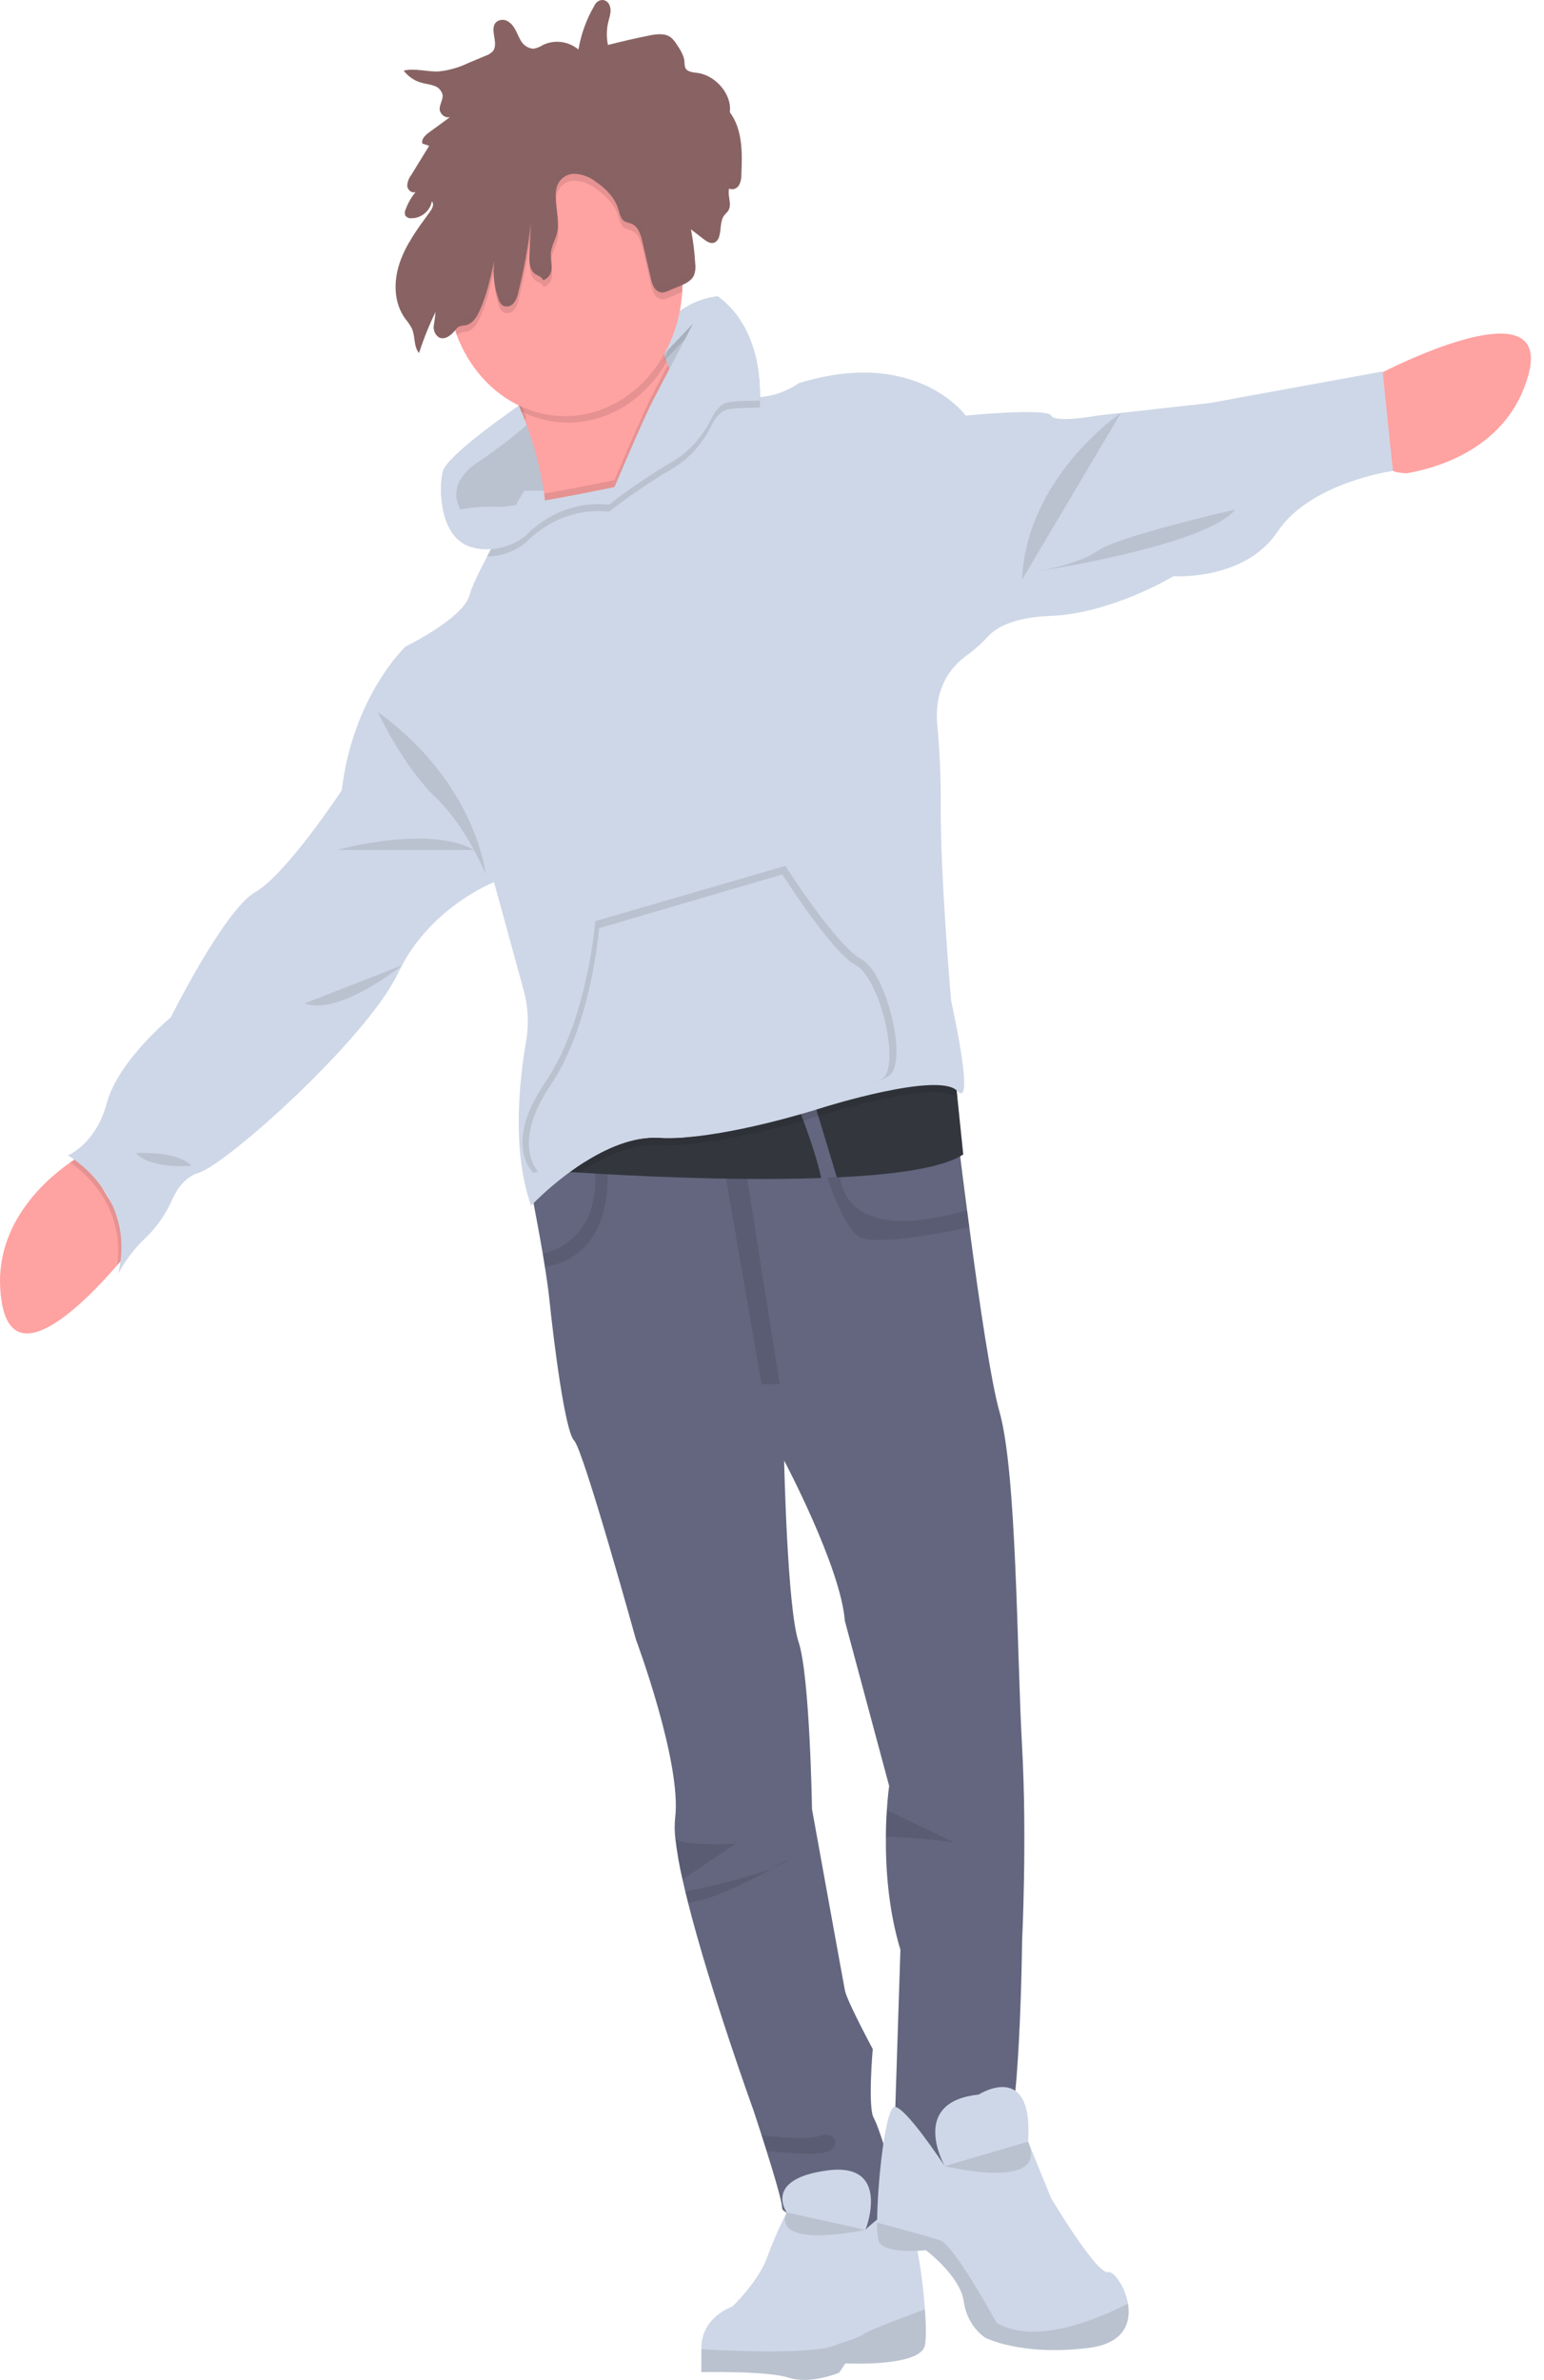 <svg width="255" height="393" viewBox="0 0 255 393" fill="none" xmlns="http://www.w3.org/2000/svg">
<path d="M168.8 320.605C168.8 320.605 168.511 351.811 165.619 356.056C162.726 360.302 147.598 356.252 147.598 356.252L148.708 321.954C146.704 315.369 146.26 308.468 146.31 303.295C146.31 301.642 146.382 300.141 146.465 298.924C146.626 296.4 146.848 294.912 146.848 294.912L139.536 267.673C138.854 258.779 129.504 241.179 129.504 241.179C129.504 241.179 130.015 265.522 131.886 271.124C133.757 276.725 134.107 298.747 134.107 298.747C134.107 298.747 139.209 326.957 139.548 328.698C139.886 330.439 144.139 338.356 144.139 338.356C144.139 338.356 143.289 348.013 144.311 349.754C145.333 351.495 149.58 365.02 148.558 367.531C147.537 370.041 129.177 366.559 129.177 364.629C129.177 363.613 127.844 359.122 126.584 355.123L125.773 352.561C125.007 350.183 124.413 348.404 124.413 348.404C124.413 348.404 117.329 328.811 113.626 314.158C113.471 313.527 113.326 312.946 113.182 312.36C113.015 311.666 112.86 310.991 112.716 310.329C112.202 308.13 111.811 305.897 111.544 303.642C111.405 302.534 111.388 301.411 111.494 300.299C112.682 291.215 105.032 270.739 105.032 270.739C105.032 270.739 96.36 239.438 94.828 237.892C93.295 236.347 91.424 221.283 90.747 214.71C90.591 213.171 90.319 211.253 89.992 209.216C89.881 208.49 89.759 207.752 89.636 207.008C88.598 200.921 87.321 194.619 87.321 194.619L106.392 180.318L156.553 174.136C156.553 174.136 157.952 186.349 159.712 199.81C159.834 200.744 159.962 201.703 160.089 202.643C161.755 215.297 163.715 228.392 165.053 233.06C167.94 243.109 167.94 273.054 168.795 288.313C169.65 303.573 168.8 320.605 168.8 320.605Z" fill="#63667E"/>
<path opacity="0.1" d="M119.461 191.982L125.774 228.601H128.771L122.776 190.708L119.461 191.982Z" fill="black"/>
<path opacity="0.1" d="M90.014 209.222C89.903 208.497 89.781 207.758 89.659 207.014C92.596 206.333 99.241 203.551 98.209 192.398H100.246C100.246 192.398 102.178 207.09 90.014 209.222Z" fill="black"/>
<path opacity="0.1" d="M160.112 202.668C156.303 203.463 144.4 205.79 141.907 204.251C138.937 202.416 136 192.468 136 192.468L138.72 191.982C138.72 191.982 136.322 206.573 159.734 199.836C159.856 200.769 159.984 201.715 160.112 202.668Z" fill="black"/>
<path d="M159.084 190.632C155.653 192.897 147.598 193.988 138.221 194.417C137.366 194.455 136.505 194.493 135.628 194.518C120.427 195.06 102.678 194.083 95.605 193.622C93.612 193.496 92.468 193.408 92.468 193.408L98.675 188.531L108.879 184.28L130.343 179.498L157.846 178.628L158.124 181.309L159.084 190.632Z" fill="#33363D"/>
<path d="M138.221 194.442C137.366 194.48 136.505 194.518 135.628 194.543C134.551 189.358 131.153 181.069 131.153 181.069L134.04 180.634L138.221 194.442Z" fill="#63667E"/>
<path d="M22.415 205.197C22.415 205.197 21.216 206.774 19.373 208.907C13.776 215.372 2.256 226.923 0.291 215.051C-1.747 202.744 7.442 194.865 11.6 191.95C12.777 191.124 13.549 190.689 13.549 190.689L22.415 205.197Z" fill="#FFA2A2"/>
<path d="M228.171 61.568C228.171 61.568 229.927 60.651 232.502 59.505C240.317 56.034 255.656 50.48 252.385 62.061C248.994 74.066 237.328 77.288 232.325 78.157C229.5 78 230 77.5 230 77.5L228.171 61.568Z" fill="#FFA2A2"/>
<path d="M125.457 66.166C125.457 66.166 118.956 61.53 117.746 61.965C116.535 62.401 117.746 68.62 117.746 68.62C116.178 72.019 113.698 74.763 110.667 76.455C107.192 78.519 103.827 80.815 100.59 83.331C98.085 83.053 95.555 83.374 93.165 84.272C90.775 85.171 88.576 86.627 86.711 88.548C85.406 89.544 83.931 90.215 82.381 90.515C80.832 90.815 79.244 90.738 77.722 90.289C72.681 88.699 72.431 80.877 73.131 77.906C73.686 75.572 82.092 69.516 85.711 66.993C86.711 66.299 87.344 65.876 87.344 65.876C87.344 65.876 103.677 65.246 107.364 57.329C108.498 54.882 110.189 52.826 112.26 51.374L112.355 51.317L112.821 51.002L112.971 50.907C114.687 49.833 116.574 49.159 118.523 48.926C126.501 54.717 125.457 66.166 125.457 66.166Z" fill="#CED7E7"/>
<path opacity="0.1" d="M125.457 66.166C125.457 66.166 118.956 61.53 117.746 61.965C116.535 62.401 117.746 68.62 117.746 68.62C116.178 72.019 113.698 74.763 110.667 76.455C107.192 78.519 103.827 80.815 100.59 83.331C98.085 83.053 95.555 83.374 93.165 84.272C90.775 85.171 88.576 86.627 86.711 88.548C85.406 89.544 83.931 90.215 82.381 90.515C80.832 90.815 79.244 90.738 77.722 90.289C72.681 88.699 72.431 80.877 73.131 77.906C73.686 75.572 82.092 69.516 85.711 66.993C86.711 66.299 87.344 65.876 87.344 65.876C87.344 65.876 103.677 65.246 107.364 57.329C108.498 54.882 110.189 52.826 112.26 51.374L112.355 51.317L112.821 51.002L112.971 50.907C114.687 49.833 116.574 49.159 118.523 48.926C126.501 54.717 125.457 66.166 125.457 66.166Z" fill="black"/>
<path opacity="0.1" d="M158.124 181.334C155.065 178.047 136.022 184.034 136.022 184.034C136.022 184.034 122.909 188.311 112.904 189.005C111.542 189.107 110.176 189.126 108.813 189.061C104.61 188.815 100.229 190.746 96.554 193.061L95.627 193.691C93.634 193.565 92.49 193.477 92.49 193.477L98.697 188.601L108.901 184.349L130.365 179.568L157.869 178.697L158.124 181.334Z" fill="black"/>
<path opacity="0.1" d="M19.372 208.907C20.644 199.28 14.07 193.685 11.6 191.95C12.777 191.124 13.549 190.689 13.549 190.689L22.432 205.197C22.432 205.197 21.216 206.774 19.372 208.907Z" fill="black"/>
<path d="M230.031 77.761C230.031 77.761 216.424 79.653 210.989 87.803C205.553 95.953 193.811 95.146 193.811 95.146C193.811 95.146 183.607 101.328 173.408 101.713C167.351 101.94 164.525 103.668 163.237 105.037C162.19 106.182 161.048 107.211 159.828 108.109C155.198 111.377 154.471 116.013 154.787 119.59C155.184 123.839 155.379 128.11 155.37 132.383C155.248 144.368 157.086 165.273 157.086 165.273C157.086 165.273 161.166 183.434 158.102 180.154C155.037 176.874 136 182.854 136 182.854C136 182.854 122.886 187.131 112.882 187.831C111.52 187.932 110.154 187.949 108.79 187.882C104.588 187.636 100.207 189.566 96.532 191.887C93.369 193.914 90.411 196.328 87.71 199.085C84.457 189.919 85.811 178.129 86.877 172.036C87.375 169.222 87.246 166.312 86.5 163.57L81.586 145.668C81.586 145.668 70.877 149.818 65.775 160.637C60.673 171.455 37.377 192.323 32.78 193.679C30.676 194.31 29.321 196.171 28.472 198.025C27.38 200.505 25.847 202.7 23.969 204.472C22.23 206.136 20.731 208.101 19.528 210.294C22.593 197.155 11.2 190.777 11.2 190.777C11.2 190.777 15.786 189.036 17.657 182.097C19.528 175.158 28.206 167.998 28.206 167.998C28.206 167.998 37.05 150.222 42.152 147.32C47.254 144.419 56.437 130.516 56.437 130.516C58.302 114.865 66.985 106.753 66.985 106.753C66.985 106.753 76.512 102.116 77.534 98.287C77.889 96.975 79.055 94.534 80.448 91.897C81.747 89.412 83.224 86.769 84.418 84.706C85.612 82.643 86.55 81.054 86.55 81.054L101.817 80.89L104.593 80.858L112.727 63.46C112.727 63.46 115.619 60.18 120.632 64.041C122.074 65.134 123.787 65.669 125.518 65.567C127.791 65.4 129.994 64.612 131.942 63.271C151.329 57.278 159.49 68.62 159.49 68.62C159.49 68.62 172.92 67.327 173.597 68.62C174.274 69.913 181.247 68.62 181.247 68.62L199.785 66.551L228.355 61.341L230.031 77.761Z" fill="#CED7E7"/>
<path d="M118.484 71.964L109.812 88.188C109.812 88.188 86.178 107.705 89.581 92.44C90.132 89.872 90.329 87.222 90.164 84.586C90.114 83.558 90.009 82.53 89.875 81.514C89.259 77.304 88.169 73.202 86.633 69.308C86.461 68.841 86.283 68.393 86.078 67.952C85.811 67.321 85.55 66.69 85.29 66.097C84.195 63.579 82.95 61.149 81.564 58.824C81.564 58.824 107.241 35.061 108.091 49.936C108.277 53.296 108.952 56.598 110.09 59.707L110.289 60.23C111.718 63.897 113.773 67.206 116.335 69.964C117.005 70.692 117.724 71.361 118.484 71.964Z" fill="#FFA2A2"/>
<path d="M84.14 87.034L88.138 100.552L104.399 103.548L113.726 91.891C113.726 91.891 119.084 83.198 119.422 83.003C119.761 82.807 120.61 74.506 120.61 74.506L121.61 69.813L115.319 67.409L106.475 78.322L102.861 80.846L98.847 81.956L85.523 86.371L84.14 87.034Z" fill="#CED7E7"/>
<path opacity="0.1" d="M125.457 67.327C125.457 67.327 121.016 67.277 119.833 67.712C118.65 68.147 117.746 69.775 117.746 69.775C116.179 73.176 113.7 75.923 110.667 77.616C107.192 79.68 103.827 81.976 100.59 84.492C98.085 84.212 95.555 84.532 93.165 85.431C90.774 86.329 88.576 87.786 86.711 89.708C84.85 91.127 82.661 91.887 80.421 91.891C81.72 89.406 83.197 86.763 84.39 84.7C89.875 84.019 101.484 81.603 101.484 81.603L101.79 80.883C102.867 78.36 106.514 69.838 107.858 67.264C109.423 64.261 114.331 54.881 114.487 54.585L109.668 59.593L112.244 52.541L112.338 52.484L112.804 52.169L112.954 52.074C114.67 51 116.558 50.326 118.506 50.093C124.585 54.509 125.451 62.142 125.518 65.58C125.527 66.163 125.506 66.746 125.457 67.327Z" fill="black"/>
<path opacity="0.1" d="M85.695 65.838L86.955 68.993C86.955 68.993 86.85 69.094 86.627 69.283C86.455 68.816 86.278 68.368 86.072 67.927C85.806 67.296 85.545 66.665 85.284 66.072C85.417 65.984 85.539 65.889 85.662 65.813L85.695 65.838Z" fill="black"/>
<path opacity="0.1" d="M116.358 69.964C114.828 72.194 112.885 74.013 110.667 75.294C107.191 77.359 103.826 79.657 100.59 82.176C96.981 81.771 93.347 82.61 90.164 84.586C90.114 83.558 90.008 82.53 89.875 81.514C95.338 80.555 101.484 79.275 101.484 79.275C101.484 79.275 106.27 67.977 107.858 64.936C108.413 63.914 109.323 62.129 110.312 60.23C111.741 63.897 113.796 67.206 116.358 69.964Z" fill="black"/>
<path d="M125.457 66.166C125.457 66.166 121.016 66.116 119.827 66.551C118.639 66.987 117.746 68.62 117.746 68.62C116.178 72.019 113.698 74.763 110.667 76.455C107.192 78.519 103.827 80.815 100.59 83.331C98.085 83.053 95.555 83.374 93.165 84.272C90.775 85.171 88.576 86.627 86.711 88.548C85.406 89.544 83.931 90.215 82.381 90.515C80.832 90.815 79.244 90.738 77.722 90.289C72.681 88.699 72.431 80.877 73.131 77.906C73.686 75.572 82.092 69.516 85.711 66.993L86.972 70.178C84.346 72.465 81.596 74.561 78.738 76.455C73.314 80.145 76.057 84.132 76.057 84.132C78.008 83.748 79.99 83.6 81.969 83.69C84.779 83.905 101.484 80.429 101.484 80.429C101.484 80.429 106.27 69.125 107.858 66.091C109.446 63.056 114.331 53.708 114.487 53.411L109.668 58.458L112.244 51.405L112.338 51.349L112.804 51.033L112.954 50.939C114.67 49.864 116.558 49.191 118.506 48.958C126.501 54.717 125.457 66.166 125.457 66.166Z" fill="#CED7E7"/>
<path opacity="0.1" d="M110.112 59.719C107.614 64.105 103.827 67.34 99.425 68.848C95.023 70.356 90.293 70.038 86.078 67.952C84.795 64.774 83.285 61.721 81.564 58.824C81.564 58.824 107.241 35.061 108.091 49.936C108.283 53.302 108.966 56.608 110.112 59.719Z" fill="black"/>
<path d="M112.727 46.592C112.727 47.143 112.71 47.686 112.677 48.22C112.312 53.99 109.968 59.367 106.15 63.194C102.332 67.021 97.344 68.992 92.26 68.684C87.175 68.376 82.401 65.812 78.963 61.545C75.525 57.278 73.698 51.649 73.876 45.867C74.053 40.086 76.221 34.614 79.912 30.63C83.603 26.645 88.524 24.466 93.614 24.561C98.705 24.657 103.56 27.018 107.134 31.138C110.708 35.258 112.716 40.807 112.727 46.592Z" fill="#FFA2A2"/>
<path opacity="0.1" d="M62.377 117.559C62.377 117.559 66.646 126.636 71.898 131.632C77.15 136.628 80.226 144.387 80.226 144.387C80.226 144.387 78.7 129.342 62.377 117.559Z" fill="black"/>
<path opacity="0.1" d="M55.743 140.356C55.743 140.356 70.733 136.105 78.278 140.356H55.743Z" fill="black"/>
<path opacity="0.1" d="M50.302 165.696L66.43 159.388C66.43 159.388 56.098 167.79 50.302 165.696Z" fill="black"/>
<path opacity="0.1" d="M22.415 190.392C22.415 190.392 29.388 190.007 31.598 192.518C31.598 192.518 24.797 193.098 22.415 190.392Z" fill="black"/>
<path opacity="0.1" d="M185.128 68.179C185.128 68.179 169.494 78.726 168.8 95.726L185.128 68.179Z" fill="black"/>
<path opacity="0.1" d="M204.015 84.132C204.015 84.132 184.628 88.579 181.397 90.894C178.166 93.21 171.199 94.37 171.199 94.37C171.199 94.37 199.252 90.125 204.015 84.132Z" fill="black"/>
<path opacity="0.1" d="M147.148 177.372C145.738 179.038 128.333 183.731 112.777 187.655C111.365 187.761 109.949 187.78 108.535 187.711C104.177 187.459 99.652 189.446 95.821 191.831C91.124 192.966 88.088 193.679 88.088 193.679C88.088 193.679 82.974 189.099 90.025 178.76C97.076 168.421 98.314 152.108 98.314 152.108L129.704 142.987C129.704 142.987 138.171 156.234 142.224 158.36C146.276 160.486 149.757 174.307 147.148 177.372Z" fill="black"/>
<path d="M146.038 177.833C144.672 179.46 127.889 184.015 112.888 187.831C111.526 187.932 110.16 187.949 108.796 187.882C104.593 187.636 100.213 189.566 96.537 191.887C92.007 192.985 89.076 193.679 89.076 193.679C89.076 193.679 84.146 189.232 90.947 179.17C97.748 169.109 98.936 153.275 98.936 153.275L129.204 144.393C129.204 144.393 137.366 157.262 141.274 159.331C145.183 161.4 148.536 174.862 146.038 177.833Z" fill="#CED7E7"/>
<path opacity="0.1" d="M121.465 304.475L112.727 310.354C112.213 308.155 111.822 305.922 111.555 303.667C112.827 304.872 121.465 304.475 121.465 304.475Z" fill="black"/>
<path opacity="0.1" d="M113.204 312.385C116.291 311.716 123.619 310.051 127.639 308.487C123.997 310.505 117.407 313.88 113.665 314.164C113.493 313.577 113.348 312.972 113.204 312.385Z" fill="black"/>
<path opacity="0.1" d="M130.215 306.998C129.893 307.446 128.949 307.95 127.644 308.461C129.204 307.629 130.215 306.998 130.215 306.998Z" fill="black"/>
<path opacity="0.1" d="M135.489 355.571C133.013 355.804 128.988 355.425 126.606 355.148L125.796 352.587C128.344 352.896 133.402 353.382 135.489 352.675C138.337 351.716 139.192 355.236 135.489 355.571Z" fill="black"/>
<path opacity="0.1" d="M157.613 304.229C157.202 304.166 150.596 303.32 146.343 303.295C146.343 301.642 146.415 300.141 146.498 298.924C149.43 300.33 157.175 304.058 157.613 304.229Z" fill="black"/>
<path d="M152.75 387.307C151.984 390.896 139.614 390.265 139.614 390.265L138.593 391.804C138.593 391.804 133.835 393.785 130.265 392.624C126.695 391.464 115.83 391.71 115.83 391.71V387.742C115.83 382.576 120.932 380.885 120.932 380.885C120.932 380.885 125.224 376.829 126.712 372.722C127.639 370.18 128.717 367.713 129.937 365.335C129.937 365.335 125.946 359.828 136.655 358.397C147.204 357.009 143.067 367.89 142.951 368.193C143.123 368.016 147.081 363.973 149.28 365.247C150.868 366.174 152.306 374.955 152.755 381.314C152.961 384.014 152.972 386.253 152.75 387.307Z" fill="#CED7E7"/>
<path opacity="0.1" d="M152.75 387.307C151.984 390.896 139.614 390.265 139.614 390.265L138.593 391.804C138.593 391.804 133.835 393.785 130.265 392.624C126.695 391.464 115.83 391.71 115.83 391.71V387.925C122.37 388.291 135.461 388.783 138.404 387.061C138.404 387.061 141.929 386.045 142.74 385.37C143.423 384.796 150.607 382.128 152.733 381.339C152.961 384.014 152.972 386.253 152.75 387.307Z" fill="black"/>
<path d="M179.826 387.704C168.561 389.105 162.693 386.007 162.693 386.007C161.76 385.357 160.962 384.486 160.354 383.453C159.745 382.419 159.34 381.249 159.168 380.021C158.574 375.82 152.916 371.574 152.916 371.574C152.916 371.574 145.949 372.344 145.094 370.022C144.888 369.038 144.81 368.024 144.861 367.013C144.861 360.787 146.232 347.711 147.814 347.9C149.68 348.133 155.448 356.813 156.025 357.684C155.52 356.75 150.501 347.029 161.633 345.875C161.633 345.875 170.727 340.034 169.794 353.653L173.619 363.02C173.619 363.02 181.147 375.637 183.013 375.195C183.907 374.987 185.789 377.51 186.288 380.361C186.827 383.471 185.711 386.972 179.826 387.704Z" fill="#CED7E7"/>
<path opacity="0.1" d="M112.727 46.592C112.727 47.143 112.71 47.686 112.677 48.22L112.205 48.422L110.378 49.179C110.07 49.329 109.741 49.414 109.407 49.431C109.146 49.419 108.89 49.339 108.661 49.198C108.431 49.057 108.232 48.858 108.08 48.617C107.817 48.161 107.629 47.654 107.525 47.122L106.142 41.085C105.865 39.887 105.437 38.505 104.255 38.057C103.909 37.971 103.57 37.858 103.239 37.717C102.5 37.319 102.345 36.386 102.095 35.604C101.54 33.781 100.057 32.323 98.453 31.188C97.368 30.325 96.079 29.855 94.755 29.838C94.046 29.851 93.361 30.13 92.807 30.633C91.646 31.749 91.807 33.257 91.946 34.847C92.085 36.436 92.457 38.133 92.046 39.723C91.769 40.757 91.174 41.722 91.069 42.795C90.98 43.659 91.23 44.536 91.186 45.4C91.177 45.867 91.03 46.317 90.767 46.676C90.505 47.036 90.144 47.284 89.742 47.381C89.67 46.857 88.998 46.687 88.548 46.403C87.532 45.772 87.477 44.397 87.521 43.249C87.599 41.533 87.671 39.811 87.743 38.095C87.295 41.933 86.599 45.728 85.661 49.45C85.546 50.097 85.282 50.698 84.895 51.191C84.668 51.449 84.377 51.623 84.062 51.691C83.746 51.76 83.419 51.72 83.124 51.576C82.781 51.33 82.526 50.951 82.408 50.51C81.699 48.511 81.454 46.339 81.697 44.202C81.081 46.996 80.465 49.822 79.277 52.446C78.805 53.487 78.089 54.616 76.928 54.824C76.574 54.837 76.224 54.903 75.885 55.02C75.749 55.093 75.627 55.194 75.524 55.316C74.392 52.315 73.862 49.066 73.972 45.803C74.082 42.541 74.829 39.347 76.159 36.453C77.489 33.559 79.369 31.037 81.662 29.07C83.955 27.103 86.605 25.74 89.419 25.079C92.233 24.419 95.141 24.478 97.933 25.251C100.724 26.025 103.329 27.494 105.56 29.553C107.79 31.611 109.59 34.207 110.828 37.153C112.067 40.099 112.713 43.321 112.721 46.586L112.727 46.592Z" fill="black"/>
<path d="M92.807 29.504C93.359 28.997 94.045 28.715 94.755 28.703C96.079 28.721 97.367 29.191 98.453 30.052C100.057 31.163 101.517 32.614 102.095 34.468C102.345 35.25 102.495 36.19 103.205 36.588C103.538 36.722 103.877 36.834 104.221 36.922C105.409 37.37 105.837 38.751 106.109 39.95L107.502 45.987C107.593 46.519 107.772 47.026 108.03 47.482C108.182 47.724 108.38 47.924 108.61 48.066C108.84 48.208 109.095 48.289 109.357 48.302C109.694 48.285 110.025 48.197 110.334 48.043L112.16 47.286C113.121 46.889 114.165 46.416 114.603 45.495C114.833 44.901 114.91 44.244 114.825 43.602C114.719 41.675 114.481 39.76 114.115 37.874L116.213 39.496C116.718 39.88 117.351 40.291 117.951 40.076C118.146 39.993 118.321 39.86 118.463 39.687C118.604 39.514 118.709 39.306 118.767 39.079C119.145 37.894 118.873 36.474 119.661 35.496C119.85 35.269 120.083 35.074 120.249 34.834C120.966 33.787 120.116 32.368 120.41 31.144C120.694 31.271 121.006 31.288 121.299 31.194C121.592 31.099 121.849 30.898 122.032 30.62C122.32 30.091 122.461 29.476 122.437 28.854C122.603 25.29 122.681 21.429 120.533 18.527C120.927 15.613 118.206 12.44 115.197 12.043C114.448 11.942 113.532 11.891 113.204 11.242C113.088 10.929 113.036 10.59 113.054 10.251C112.976 9.147 112.327 8.163 111.7 7.236C111.449 6.827 111.141 6.467 110.789 6.17C109.795 5.426 108.38 5.627 107.147 5.88C104.886 6.338 102.639 6.853 100.407 7.425C100.145 6.179 100.162 4.877 100.457 3.64C100.685 2.707 101.073 1.748 100.651 0.814C100.544 0.581 100.385 0.383 100.191 0.241C99.996 0.098 99.772 0.015 99.541 0.001C99.247 -0.008 98.958 0.081 98.708 0.257C98.459 0.433 98.26 0.688 98.136 0.991C96.858 3.163 95.975 5.604 95.538 8.17C94.699 7.495 93.724 7.072 92.703 6.94C91.682 6.808 90.649 6.97 89.698 7.413C89.218 7.719 88.696 7.932 88.154 8.043C87.703 8.036 87.261 7.896 86.871 7.636C86.482 7.376 86.159 7.006 85.933 6.561C85.323 5.489 85.045 4.214 83.857 3.514C83.593 3.356 83.298 3.273 82.999 3.273C82.7 3.273 82.406 3.356 82.142 3.514C80.57 4.555 82.53 7.135 81.364 8.491C81.041 8.808 80.662 9.044 80.254 9.185L77.339 10.403C75.785 11.157 74.137 11.627 72.454 11.797C70.522 11.885 68.567 11.21 66.669 11.664C67.432 12.652 68.447 13.346 69.572 13.651C70.261 13.847 70.988 13.91 71.66 14.162C71.985 14.245 72.287 14.42 72.537 14.672C72.787 14.923 72.976 15.243 73.087 15.601C73.236 16.49 72.481 17.348 72.631 18.237C72.745 18.619 72.976 18.942 73.282 19.147C73.587 19.352 73.948 19.425 74.297 19.354L70.849 21.877C70.227 22.331 69.533 22.994 69.766 23.713L70.877 24.079L67.884 28.955C67.496 29.449 67.273 30.084 67.257 30.746C67.286 30.916 67.346 31.077 67.432 31.22C67.518 31.363 67.629 31.483 67.758 31.575C67.888 31.667 68.032 31.727 68.183 31.753C68.333 31.779 68.487 31.769 68.634 31.724C67.917 32.573 67.351 33.571 66.968 34.664C66.899 34.807 66.86 34.967 66.855 35.13C66.85 35.293 66.88 35.456 66.941 35.604C67.073 35.766 67.236 35.89 67.419 35.965C67.601 36.041 67.797 36.066 67.99 36.039C69.6 36.039 71.093 34.777 71.321 33.219C71.815 33.85 71.288 34.594 70.816 35.231C68.923 37.818 66.991 40.455 65.986 43.47C64.981 46.485 65.025 50.005 66.907 52.598C67.324 53.099 67.696 53.647 68.018 54.231C68.617 55.531 68.273 57.196 69.206 58.3C69.956 55.965 70.865 53.7 71.926 51.525C71.866 52.29 71.768 53.05 71.632 53.803C71.587 54.201 71.655 54.605 71.826 54.956C71.996 55.308 72.261 55.589 72.581 55.758C73.558 56.162 74.574 55.298 75.213 54.496C75.372 54.258 75.574 54.062 75.807 53.922C76.144 53.808 76.493 53.742 76.845 53.727C78.005 53.519 78.716 52.396 79.194 51.349C80.382 48.731 81.003 45.905 81.614 43.098C81.369 45.235 81.616 47.409 82.33 49.406C82.445 49.848 82.698 50.227 83.041 50.472C83.337 50.613 83.663 50.652 83.979 50.582C84.294 50.513 84.584 50.338 84.812 50.081C85.2 49.588 85.464 48.987 85.578 48.34C86.514 44.617 87.209 40.822 87.66 36.985L87.438 42.139C87.388 43.3 87.438 44.662 88.46 45.293C88.92 45.577 89.57 45.747 89.659 46.264C90.061 46.172 90.423 45.925 90.685 45.566C90.947 45.207 91.092 44.756 91.097 44.29C91.147 43.419 90.897 42.549 90.986 41.678C91.091 40.612 91.691 39.647 91.963 38.606C92.374 37.023 92.013 35.364 91.863 33.736C91.713 32.109 91.63 30.614 92.807 29.504Z" fill="#896363"/>
<path opacity="0.1" d="M179.826 387.704C168.561 389.104 162.693 386.007 162.693 386.007C161.76 385.357 160.962 384.486 160.354 383.453C159.745 382.419 159.34 381.249 159.168 380.021C158.574 375.82 152.916 371.574 152.916 371.574C152.916 371.574 145.949 372.344 145.094 370.022C144.888 369.037 144.81 368.024 144.861 367.013C147.437 367.714 153.372 369.322 155.209 369.921C157.597 370.691 164.57 383.541 164.57 383.541C171.282 387.553 182.391 382.405 186.288 380.387C186.827 383.471 185.711 386.972 179.826 387.704Z" fill="black"/>
<path opacity="0.1" d="M129.937 365.335C129.937 365.335 126.506 371.316 142.951 368.225L129.937 365.335Z" fill="black"/>
<path opacity="0.1" d="M156.031 357.684C156.031 357.684 173.375 361.967 169.8 353.653L156.031 357.684Z" fill="black"/>
<g opacity="0.1">
<path opacity="0.1" d="M72.754 17.165C72.658 17.444 72.628 17.746 72.665 18.042C72.737 18.382 72.925 18.677 73.186 18.862L74.358 18.004C74.047 18.067 73.727 18.02 73.44 17.87C73.153 17.72 72.914 17.474 72.754 17.165Z" fill="black"/>
<path opacity="0.1" d="M69.578 13.462C70.272 13.658 70.999 13.721 71.671 13.973C72.232 14.142 72.712 14.555 73.009 15.121C73.104 14.845 73.135 14.545 73.098 14.251C72.987 13.893 72.798 13.573 72.548 13.322C72.299 13.07 71.997 12.895 71.671 12.812C70.999 12.56 70.272 12.497 69.578 12.301C68.902 12.109 68.261 11.782 67.685 11.336C67.347 11.351 67.011 11.397 66.68 11.475C67.442 12.461 68.454 13.156 69.578 13.462Z" fill="black"/>
<path opacity="0.1" d="M72.01 50.175C70.947 52.35 70.035 54.615 69.284 56.95C68.356 55.846 68.695 54.181 68.096 52.882C67.776 52.295 67.404 51.748 66.985 51.248C66.039 49.929 65.492 48.299 65.425 46.599C65.271 48.691 65.83 50.77 66.985 52.408C67.404 52.908 67.776 53.456 68.096 54.042C68.695 55.342 68.356 57.001 69.284 58.111C69.989 55.927 70.834 53.804 71.81 51.759C71.931 51.242 71.998 50.71 72.01 50.175Z" fill="black"/>
<path opacity="0.1" d="M67.418 29.762C67.32 30.011 67.279 30.285 67.302 30.557C67.334 30.751 67.405 30.933 67.51 31.09C67.615 31.247 67.751 31.373 67.907 31.459C68.139 31.075 68.397 30.712 68.678 30.374C68.439 30.457 68.181 30.441 67.95 30.329C67.72 30.217 67.531 30.016 67.418 29.762Z" fill="black"/>
<path opacity="0.1" d="M100.279 4.915C100.304 4.42 100.372 3.93 100.485 3.451C100.685 2.644 100.996 1.824 100.801 1.004C100.724 1.432 100.59 1.868 100.485 2.265C100.279 3.127 100.209 4.025 100.279 4.915Z" fill="black"/>
<path opacity="0.1" d="M81.581 4.208C81.519 4.942 81.569 5.683 81.731 6.397C81.795 5.663 81.744 4.922 81.581 4.208Z" fill="black"/>
<path opacity="0.1" d="M71.382 31.869C71.132 33.402 69.633 34.657 68.051 34.689C67.701 34.721 67.353 34.599 67.079 34.348L67.029 34.474C66.96 34.617 66.921 34.777 66.915 34.94C66.91 35.103 66.937 35.266 66.996 35.414C67.13 35.575 67.295 35.698 67.478 35.773C67.662 35.847 67.858 35.872 68.051 35.843C68.706 35.831 69.347 35.624 69.911 35.244C70.239 34.784 70.572 34.329 70.899 33.882C71.073 33.655 71.232 33.414 71.377 33.162C71.388 33.119 71.398 33.075 71.404 33.03V33.062C71.522 32.89 71.583 32.678 71.579 32.461C71.575 32.244 71.506 32.035 71.382 31.869Z" fill="black"/>
<path opacity="0.1" d="M70.072 22.451C69.943 22.583 69.85 22.754 69.803 22.944C69.756 23.134 69.757 23.334 69.805 23.524L70.327 23.694L70.916 22.729L70.072 22.451Z" fill="black"/>
<path opacity="0.1" d="M120.277 33.522C120.111 33.762 119.877 33.957 119.689 34.153C118.895 35.13 119.172 36.55 118.795 37.736C118.736 37.962 118.631 38.17 118.49 38.343C118.348 38.516 118.173 38.649 117.979 38.732C117.379 38.947 116.746 38.537 116.241 38.152L114.142 36.531C114.226 36.972 114.303 37.42 114.376 37.868L116.241 39.306C116.746 39.698 117.379 40.108 117.979 39.893C118.173 39.809 118.347 39.675 118.489 39.502C118.63 39.33 118.735 39.122 118.795 38.896C119.172 37.711 118.895 36.291 119.689 35.313C119.877 35.08 120.111 34.891 120.277 34.651C120.423 34.397 120.519 34.11 120.561 33.81C120.602 33.51 120.587 33.203 120.516 32.91C120.479 33.132 120.397 33.341 120.277 33.522Z" fill="black"/>
<path opacity="0.1" d="M114.842 43.319C114.819 43.607 114.747 43.887 114.631 44.145C114.192 45.066 113.149 45.539 112.183 45.936L110.362 46.693C110.052 46.844 109.721 46.932 109.384 46.952C109.123 46.939 108.868 46.858 108.638 46.716C108.408 46.574 108.209 46.374 108.058 46.132C107.793 45.677 107.605 45.17 107.502 44.637L106.114 38.6C105.837 37.401 105.415 36.02 104.227 35.572C103.883 35.484 103.543 35.372 103.211 35.238C102.472 34.834 102.317 33.901 102.1 33.118C101.545 31.289 100.063 29.838 98.459 28.703C97.373 27.843 96.085 27.372 94.761 27.353C94.051 27.365 93.365 27.647 92.812 28.154C91.885 29.043 91.802 30.185 91.874 31.421C91.895 31.015 91.989 30.618 92.151 30.255C92.312 29.891 92.537 29.569 92.812 29.308C93.367 28.806 94.052 28.525 94.761 28.507C96.084 28.532 97.37 29.002 98.459 29.857C100.063 30.974 101.523 32.424 102.1 34.273C102.345 35.055 102.5 35.989 103.211 36.392C103.543 36.526 103.883 36.638 104.227 36.727C105.415 37.174 105.837 38.556 106.114 39.754L107.502 45.785C107.603 46.319 107.791 46.826 108.058 47.28C108.208 47.524 108.406 47.726 108.636 47.869C108.866 48.012 109.122 48.093 109.384 48.106C109.721 48.083 110.051 47.996 110.362 47.848L112.171 47.103C113.138 46.706 114.181 46.233 114.62 45.312C114.85 44.718 114.927 44.061 114.842 43.419C114.847 43.407 114.847 43.369 114.842 43.319Z" fill="black"/>
<path opacity="0.1" d="M122.465 27.548C122.489 28.17 122.348 28.785 122.059 29.314C121.877 29.592 121.62 29.793 121.327 29.888C121.034 29.983 120.722 29.965 120.438 29.838C120.359 30.254 120.359 30.684 120.438 31.1V31.011C120.722 31.138 121.034 31.156 121.327 31.061C121.62 30.966 121.877 30.765 122.059 30.488C122.347 29.959 122.488 29.343 122.465 28.721C122.515 27.693 122.553 26.64 122.531 25.599C122.52 26.236 122.492 26.917 122.465 27.548Z" fill="black"/>
<path opacity="0.1" d="M81.698 41.729C81.177 44.577 80.365 47.346 79.277 49.98C78.799 51.027 78.089 52.15 76.923 52.358C76.571 52.374 76.222 52.44 75.885 52.554C75.655 52.695 75.454 52.891 75.296 53.128C74.658 53.948 73.631 54.812 72.665 54.389C72.436 54.288 72.233 54.122 72.077 53.907C71.92 53.691 71.815 53.434 71.771 53.159C71.771 53.311 71.726 53.456 71.715 53.601C71.665 53.999 71.731 54.404 71.903 54.756C72.074 55.108 72.341 55.387 72.665 55.55C73.642 55.96 74.658 55.09 75.296 54.288C75.456 54.055 75.656 53.862 75.885 53.721C76.221 53.601 76.57 53.535 76.923 53.525C78.089 53.317 78.799 52.194 79.277 51.147C80.317 48.649 81.097 46.022 81.603 43.319C81.604 42.787 81.635 42.256 81.698 41.729Z" fill="black"/>
<path opacity="0.1" d="M87.743 35.635C87.293 39.472 86.597 43.267 85.662 46.99C85.548 47.639 85.281 48.24 84.89 48.731C84.662 48.989 84.372 49.164 84.057 49.233C83.741 49.303 83.415 49.264 83.119 49.122C82.779 48.873 82.529 48.495 82.414 48.056C81.954 46.746 81.692 45.358 81.636 43.949C81.564 45.749 81.835 47.546 82.43 49.217C82.546 49.658 82.796 50.038 83.135 50.289C83.432 50.43 83.758 50.468 84.073 50.398C84.388 50.328 84.678 50.154 84.906 49.898C85.297 49.407 85.563 48.805 85.678 48.157C86.567 44.616 87.239 41.01 87.688 37.364L87.743 35.635Z" fill="black"/>
<path opacity="0.1" d="M92.041 37.275C91.769 38.316 91.174 39.275 91.069 40.347C91.033 40.693 91.033 41.042 91.069 41.388C91.202 40.366 91.763 39.439 92.024 38.436C92.2 37.703 92.258 36.94 92.196 36.184C92.177 36.553 92.125 36.919 92.041 37.275Z" fill="black"/>
<path opacity="0.1" d="M89.742 44.933C89.664 44.416 88.998 44.246 88.543 43.962C88.226 43.73 87.967 43.41 87.789 43.032C87.612 42.655 87.521 42.233 87.527 41.805V41.95C87.477 43.11 87.527 44.473 88.548 45.104C89.004 45.388 89.659 45.552 89.748 46.075C90.15 45.979 90.511 45.731 90.772 45.371C91.033 45.011 91.179 44.561 91.186 44.094C91.198 43.795 91.189 43.496 91.158 43.199C91.117 43.622 90.957 44.019 90.702 44.331C90.447 44.644 90.111 44.855 89.742 44.933Z" fill="black"/>
</g>
</svg>
